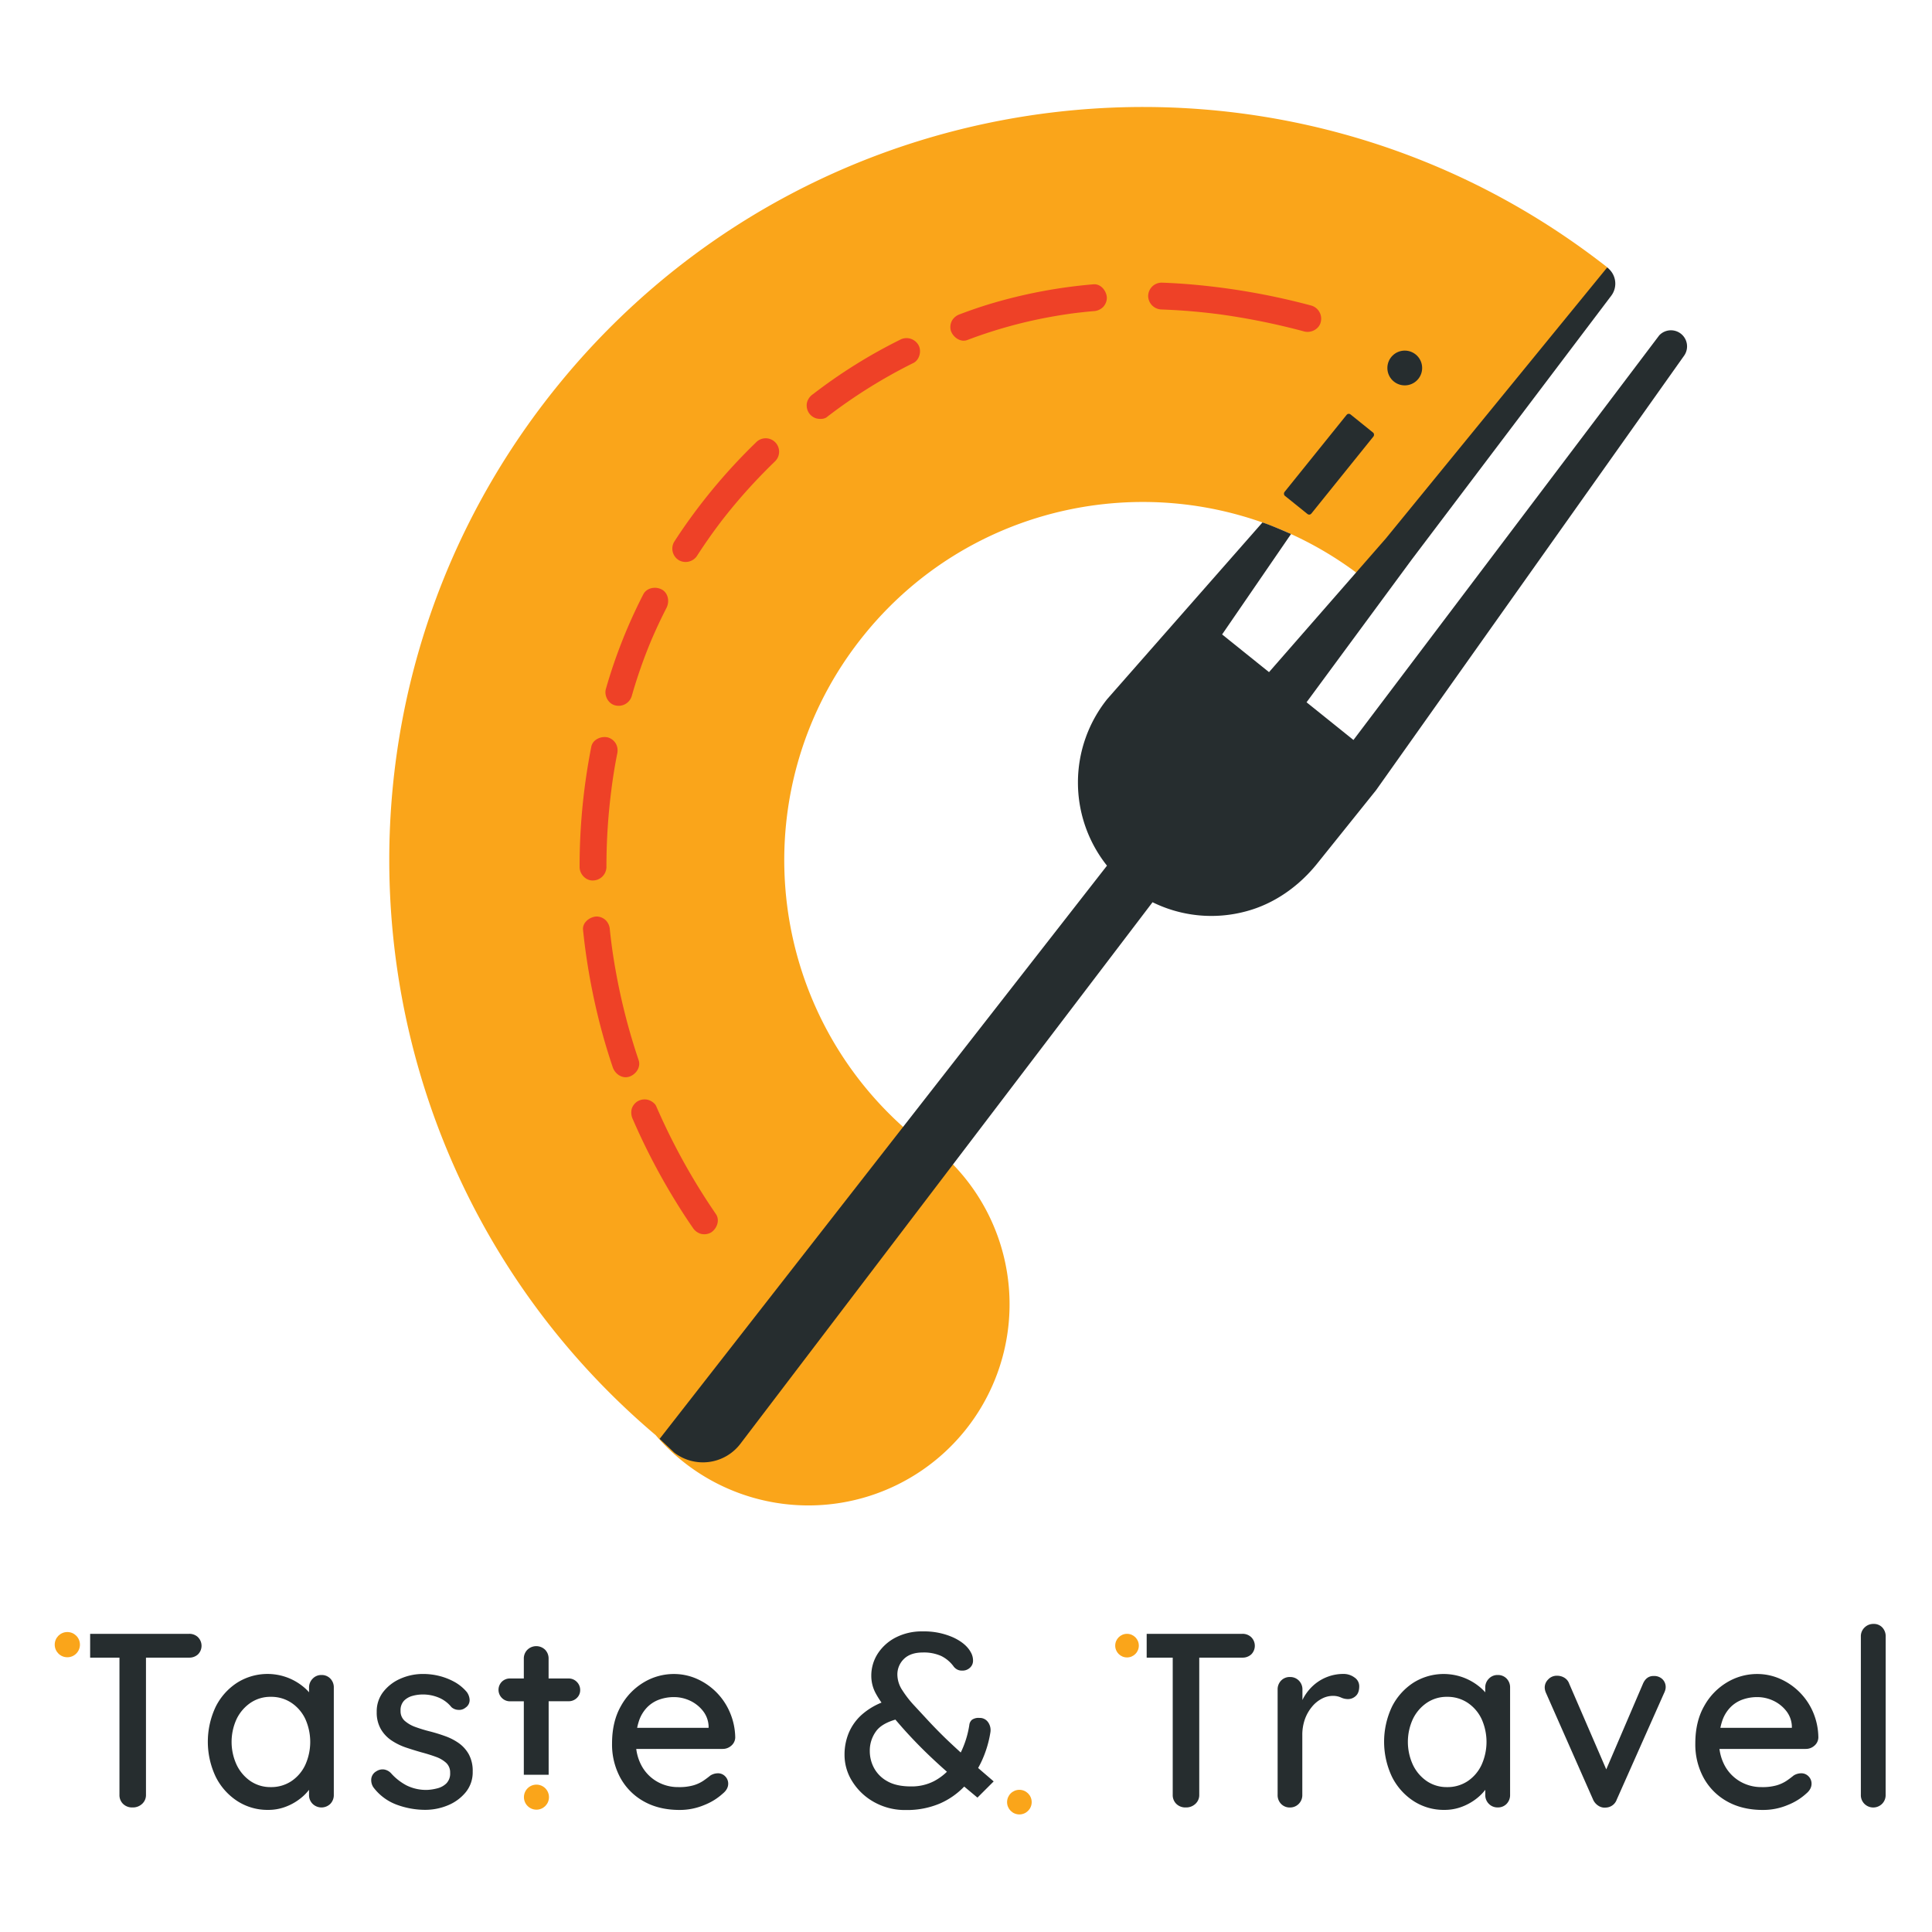 <svg id="Layer_1" data-name="Layer 1" xmlns="http://www.w3.org/2000/svg" viewBox="0 0 1080 1080"><defs><style>.cls-1{fill:none;}.cls-2{fill:#faa51a;}.cls-3{fill:#262d2f;}.cls-4{fill:#ee4127;}</style></defs><path class="cls-1" d="M482.74,355.28c-69.35,86.08-55.86,212,30.1,281.49L764.32,324.85C678.15,255.54,552.11,269.14,482.74,355.28Z"/><path class="cls-2" d="M898.2,149.23c-181-141.64-442.77-112-587.41,67.53C167.08,395.16,192.63,655,366.5,802.23A112.44,112.44,0,1,0,504.69,629.82c-78.59-70.66-89.05-191.26-21.95-274.54,69.37-86.14,195.41-99.74,281.58-30.43L899.14,157.63A6,6,0,0,0,898.2,149.23Z"/><path class="cls-3" d="M721.7,298.52l-38.53,56.14,26.22,21.07L774.7,301,898.42,149.53h0a11.24,11.24,0,0,1,2.27,15.8L789.24,312.7l-58.87,79.88,26.22,21.07L927.53,187.46a9,9,0,0,1,14,11.22L769.21,441.75v0l-32.91,41c-10.26,12.77-24.06,22.56-39.91,26.73a74.32,74.32,0,0,1-52.11-5.13L413.88,807.09a26.32,26.32,0,0,1-36.88,5l-8.26-7.76L618.81,483.91a74.64,74.64,0,0,1,.14-93.13l86.76-98.71S708.78,292.83,721.7,298.52Z"/><circle class="cls-3" cx="785.27" cy="205.71" r="9.72"/><rect class="cls-3" x="733.24" y="230.3" width="19.26" height="58.45" rx="1.5" transform="translate(327.17 -408.61) rotate(38.85)"/><path class="cls-4" d="M649.34,173q16.86.61,33.59,2.86l-2-.27a384.54,384.54,0,0,1,48.14,9.7c3.79,1,8.33-1.27,9.23-5.24a7.64,7.64,0,0,0-5.24-9.23,387.58,387.58,0,0,0-65.46-11.67q-9.12-.83-18.27-1.15a7.56,7.56,0,0,0-7.5,7.5,7.66,7.66,0,0,0,7.5,7.5Z"/><path class="cls-4" d="M540.75,190.07a262.29,262.29,0,0,1,45.84-12.8c4.49-.83,9-1.54,13.52-2.16l-2,.27q6.54-.87,13.13-1.45a8.06,8.06,0,0,0,5.3-2.2,7.63,7.63,0,0,0,2.2-5.3c-.17-3.77-3.32-7.87-7.5-7.5a283.4,283.4,0,0,0-58.87,11.29q-7.89,2.43-15.61,5.38a8.15,8.15,0,0,0-4.49,3.45,7.63,7.63,0,0,0-.75,5.78c1.15,3.56,5.3,6.73,9.22,5.24Z"/><path class="cls-4" d="M462.24,233.13a291,291,0,0,1,48.35-30.22c3.52-1.75,4.78-7,2.69-10.26A7.67,7.67,0,0,0,503,190a291,291,0,0,0-48.35,30.21,8.27,8.27,0,0,0-3.45,4.49,7.65,7.65,0,0,0,.76,5.77,7.52,7.52,0,0,0,4.48,3.45c1.82.42,4.23.44,5.78-.75Z"/><path class="cls-4" d="M389.79,310.48q3.66-5.66,7.57-11.16,2-2.83,4.11-5.63c.62-.84,1.26-1.68,1.89-2.51l.55-.72c.5-.65-.52.68-.49.63.41-.54.83-1.06,1.25-1.6q8.4-10.69,17.73-20.61,5.25-5.58,10.74-10.89a7.5,7.5,0,1,0-10.6-10.6,319.26,319.26,0,0,0-36.82,42.53q-4.62,6.38-8.88,13a7.56,7.56,0,0,0,2.69,10.26,7.66,7.66,0,0,0,10.26-2.69Z"/><path class="cls-4" d="M353.16,389.07a276.73,276.73,0,0,1,11.12-31.65l-.76,1.79q4.17-9.88,9.06-19.43c1.79-3.49,1-8.3-2.69-10.27-3.42-1.81-8.35-1-10.26,2.69a290.7,290.7,0,0,0-20.93,52.88c-1.08,3.77,1.31,8.33,5.23,9.23a7.65,7.65,0,0,0,9.23-5.24Z"/><path class="cls-4" d="M339,484.66A335.79,335.79,0,0,1,342,439.73l-.27,2Q343,431.54,345,421.43a8,8,0,0,0-.76-5.78,7.62,7.62,0,0,0-4.48-3.44c-3.72-.85-8.42,1.12-9.23,5.23A348.72,348.72,0,0,0,324.29,470q-.3,7.33-.29,14.69c0,3.92,3.45,7.68,7.5,7.5a7.63,7.63,0,0,0,7.5-7.5Z"/><path class="cls-4" d="M357,592.63a346.57,346.57,0,0,1-12.88-50.26c-.87-4.85-1.62-9.72-2.28-14.6l.27,2q-.66-5-1.19-9.94a8.11,8.11,0,0,0-2.2-5.3,7.63,7.63,0,0,0-5.3-2.2c-3.71.17-7.94,3.33-7.5,7.5a359.59,359.59,0,0,0,11.53,60.41q2.34,8.25,5.09,16.38c1.25,3.71,5.22,6.54,9.22,5.24,3.69-1.19,6.58-5.25,5.24-9.23Z"/><path class="cls-4" d="M400.2,678.68a359.79,359.79,0,0,1-27.07-46.58q-3.31-6.84-6.35-13.82c-.69-1.61-2.87-3-4.48-3.45a7.68,7.68,0,0,0-5.78.75,7.56,7.56,0,0,0-3.44,4.49,8.73,8.73,0,0,0,.75,5.78,362.14,362.14,0,0,0,25.07,47.68q4,6.45,8.34,12.72a8,8,0,0,0,4.49,3.45,7.68,7.68,0,0,0,5.78-.76c3.21-2.07,5.06-6.8,2.69-10.26Z"/><path class="cls-3" d="M110.67,915.19a6.94,6.94,0,0,0-4.92-1.87H50.39v13.31H66.78v76.68a6.8,6.8,0,0,0,2,5.06,7.16,7.16,0,0,0,5.33,2,7.47,7.47,0,0,0,5.34-2,6.62,6.62,0,0,0,2.15-5.06V926.63h24.13a7.11,7.11,0,0,0,4.92-1.8,6.78,6.78,0,0,0,0-9.64Z"/><path class="cls-3" d="M179.66,936.34a6.63,6.63,0,0,1,5,2,7,7,0,0,1,1.94,5.06v59.9a7,7,0,0,1-1.94,5.06,7.09,7.09,0,0,1-9.91,0,6.83,6.83,0,0,1-2-5.06v-10l2.91.42a10.32,10.32,0,0,1-2,5.54,26.64,26.64,0,0,1-5.48,5.89,30.56,30.56,0,0,1-8.18,4.72,27.13,27.13,0,0,1-10.12,1.87,31,31,0,0,1-17.2-4.92,34.57,34.57,0,0,1-12.06-13.52,45.72,45.72,0,0,1,0-39.31,34.23,34.23,0,0,1,12-13.38,31.82,31.82,0,0,1,27.87-2.91,31.63,31.63,0,0,1,8.81,5,24.7,24.7,0,0,1,5.75,6.44,12.76,12.76,0,0,1,2,6.45l-4.29.42V943.41a6.92,6.92,0,0,1,2-5A6.57,6.57,0,0,1,179.66,936.34ZM151.37,999a20.32,20.32,0,0,0,11.51-3.32,22.29,22.29,0,0,0,7.77-9.09,31.24,31.24,0,0,0,0-25.72,22.38,22.38,0,0,0-7.77-9,20.25,20.25,0,0,0-11.51-3.33,19.69,19.69,0,0,0-11.3,3.33,23.17,23.17,0,0,0-7.77,9,30.54,30.54,0,0,0,0,25.72,23.07,23.07,0,0,0,7.77,9.09A19.76,19.76,0,0,0,151.37,999Z"/><path class="cls-3" d="M208.64,999a7.39,7.39,0,0,1-1.11-4.5,5.56,5.56,0,0,1,2.91-4.37,6.27,6.27,0,0,1,4.09-1,6.75,6.75,0,0,1,4.09,2.15,30.8,30.8,0,0,0,8.67,6.79,24.7,24.7,0,0,0,11.58,2.5,27.57,27.57,0,0,0,5.68-.9,11.07,11.07,0,0,0,5-2.77,7.83,7.83,0,0,0,2.08-5.9,7.25,7.25,0,0,0-2.21-5.54,16.81,16.81,0,0,0-5.83-3.4q-3.6-1.32-7.76-2.43-4.44-1.25-8.95-2.77a34.33,34.33,0,0,1-8.11-4,19.27,19.27,0,0,1-5.89-6.31,18.53,18.53,0,0,1-2.29-9.57,17.7,17.7,0,0,1,3.67-11.23,24.49,24.49,0,0,1,9.57-7.35,31,31,0,0,1,12.83-2.64,37.3,37.3,0,0,1,8.46,1,35.69,35.69,0,0,1,8.6,3.26,24.59,24.59,0,0,1,7.21,5.82,8.05,8.05,0,0,1,1.59,4.3,5,5,0,0,1-2.29,4.44,5.52,5.52,0,0,1-4,1.25,6.05,6.05,0,0,1-3.88-1.53,17.92,17.92,0,0,0-6.8-5.2,22.84,22.84,0,0,0-9.43-1.87,21.43,21.43,0,0,0-5.47.76,10.54,10.54,0,0,0-4.79,2.71,7.71,7.71,0,0,0-1.94,5.68,7.12,7.12,0,0,0,2.29,5.55,18.47,18.47,0,0,0,6,3.47,79.57,79.57,0,0,0,8.18,2.49q4.31,1.11,8.53,2.64a31.45,31.45,0,0,1,7.63,3.95,19.08,19.08,0,0,1,5.54,6.24,19.37,19.37,0,0,1,2.15,9.64,17.56,17.56,0,0,1-3.95,11.58,25.32,25.32,0,0,1-10,7.28,32.92,32.92,0,0,1-12.69,2.49,46,46,0,0,1-15.74-2.84A28.79,28.79,0,0,1,208.64,999Z"/><path class="cls-3" d="M322.41,940.15a6.29,6.29,0,0,0-4.64-1.87h-11.1v-11a7,7,0,0,0-1.94-5.06,7.11,7.11,0,0,0-9.91,0,6.87,6.87,0,0,0-2,5.06v11h-7.63a6.41,6.41,0,0,0-4.64,1.8,6.42,6.42,0,0,0,0,9.08,6.28,6.28,0,0,0,4.64,1.88h7.63v41.05H306.7c0-.15,0-.27,0-.42V951h11.1a6.4,6.4,0,0,0,4.64-1.81,5.91,5.91,0,0,0,1.88-4.43A6.32,6.32,0,0,0,322.41,940.15Z"/><path class="cls-3" d="M379.89,1011.77q-11.5,0-20-4.78a33.51,33.51,0,0,1-13.1-13.17,39,39,0,0,1-4.65-19.21q0-12.2,4.93-20.87a35.18,35.18,0,0,1,12.82-13.31,32.56,32.56,0,0,1,16.78-4.65,31.55,31.55,0,0,1,12.9,2.71A35.74,35.74,0,0,1,408,957.21,36.91,36.91,0,0,1,411,971.28a6.21,6.21,0,0,1-2.22,4.58,7.16,7.16,0,0,1-4.85,1.8H349.94l-3.33-11.79h52.14l-2.64,2.5V964.9a14.7,14.7,0,0,0-3.18-8.52,19.86,19.86,0,0,0-7.21-5.69,21.09,21.09,0,0,0-9-2,24.19,24.19,0,0,0-8,1.32,18.05,18.05,0,0,0-6.8,4.23,20,20,0,0,0-4.71,7.69,35,35,0,0,0-1.73,11.86,26.73,26.73,0,0,0,3.19,13.31,22.72,22.72,0,0,0,8.59,8.8A23.45,23.45,0,0,0,379.2,999a28.68,28.68,0,0,0,8.46-1,20.38,20.38,0,0,0,5.54-2.56q2.22-1.53,3.89-2.91a8,8,0,0,1,4.15-1.25A5.52,5.52,0,0,1,405.4,993a5.72,5.72,0,0,1,1.67,4.09q0,3.06-3.05,5.55a33.5,33.5,0,0,1-10.33,6.38A35.18,35.18,0,0,1,379.89,1011.77Z"/><path class="cls-3" d="M546.4,1004.88l9.07-9.06c-1.59-1.38-3.34-2.89-5.3-4.57-1.09-.93-2.25-1.94-3.39-2.94.77-1.37,1.49-2.76,2.14-4.2a60.94,60.94,0,0,0,4.72-15.74,7.64,7.64,0,0,0-1.32-5.68,5.59,5.59,0,0,0-4.78-2.36,6.49,6.49,0,0,0-4.16,1,4.49,4.49,0,0,0-1.53,3,53.2,53.2,0,0,1-3.47,12.41c-.41,1-.85,2-1.33,2.92-2.86-2.6-5.72-5.26-8.58-8q-5.61-5.48-10.33-10.61-3.2-3.46-7-7.56a58.56,58.56,0,0,1-6.66-8.53,16.05,16.05,0,0,1-2.84-8.73,12,12,0,0,1,3.67-8.88q3.68-3.6,10.61-3.6a23.74,23.74,0,0,1,10.19,1.94,19,19,0,0,1,7.14,6.1,6.43,6.43,0,0,0,1.67,1.39,5.45,5.45,0,0,0,2.91.69,6,6,0,0,0,4.44-1.66,5.17,5.17,0,0,0,1.66-3.75,9.13,9.13,0,0,0-.48-3.12,7.85,7.85,0,0,0-.63-1.45q-2.64-5.13-9.91-8.53a39.91,39.91,0,0,0-17-3.4,31.91,31.91,0,0,0-15.32,3.47,26.13,26.13,0,0,0-10,9.08,22.67,22.67,0,0,0-3.53,12.27,20.52,20.52,0,0,0,2.42,9.71,50.36,50.36,0,0,0,3.29,5.27,38.46,38.46,0,0,0-10.91,6.66,28.37,28.37,0,0,0-7.35,10.19A31.54,31.54,0,0,0,472.1,981a27.67,27.67,0,0,0,4.44,15,33.37,33.37,0,0,0,12.2,11.44,35.23,35.23,0,0,0,17.61,4.37,47,47,0,0,0,19.14-3.67A42.29,42.29,0,0,0,539,998.7Q542.6,1001.72,546.4,1004.88Zm-24.17-9.26a27.22,27.22,0,0,1-13,3q-8.17,0-13.24-2.91a18.5,18.5,0,0,1-7.42-7.42,19.93,19.93,0,0,1-2.35-9.36,18.28,18.28,0,0,1,3.67-11.37c2.06-2.72,5.62-4.81,10.64-6.29,1.32,1.54,2.69,3.12,4.13,4.76q6.93,7.77,14.07,14.63c3.37,3.24,6.92,6.5,10.61,9.76A31.29,31.29,0,0,1,522.23,995.62Z"/><path class="cls-3" d="M699.44,915.19a6.94,6.94,0,0,0-4.92-1.87H641v13.31h14.56v76.68a6.83,6.83,0,0,0,2,5.06,7.18,7.18,0,0,0,5.34,2,7.47,7.47,0,0,0,5.34-2,6.62,6.62,0,0,0,2.15-5.06V926.63h24.13a7.11,7.11,0,0,0,4.92-1.8,6.78,6.78,0,0,0,0-9.64Z"/><path class="cls-3" d="M721.14,1010.39a6.6,6.6,0,0,1-5-2,6.94,6.94,0,0,1-1.94-5.06V944.52a7,7,0,0,1,1.94-5.06,6.63,6.63,0,0,1,5-2,6.73,6.73,0,0,1,4.93,2,6.91,6.91,0,0,1,2,5.06v15.53l-1.39-6a24.33,24.33,0,0,1,3.4-7.21,26.33,26.33,0,0,1,5.47-5.83,25.17,25.17,0,0,1,7.14-3.88,24.91,24.91,0,0,1,8.26-1.39,10.21,10.21,0,0,1,6.24,2,5.83,5.83,0,0,1,2.63,4.85c0,2.49-.65,4.32-1.94,5.47a6.31,6.31,0,0,1-4.3,1.74,9.43,9.43,0,0,1-4-.9A10.81,10.81,0,0,0,745,948a13.23,13.23,0,0,0-6,1.53,17.56,17.56,0,0,0-5.55,4.51,23.07,23.07,0,0,0-4,7,26.36,26.36,0,0,0-1.45,9v33.28a6.87,6.87,0,0,1-2,5.06A6.7,6.7,0,0,1,721.14,1010.39Z"/><path class="cls-3" d="M837.21,936.34a6.65,6.65,0,0,1,5,2,7,7,0,0,1,1.94,5.06v59.9a7,7,0,0,1-1.94,5.06,6.62,6.62,0,0,1-5,2,6.68,6.68,0,0,1-4.93-2,6.83,6.83,0,0,1-2-5.06v-10l2.91.42a10.32,10.32,0,0,1-2,5.54,26.58,26.58,0,0,1-5.47,5.89,30.62,30.62,0,0,1-8.19,4.72,27.09,27.09,0,0,1-10.12,1.87,31,31,0,0,1-17.19-4.92,34.59,34.59,0,0,1-12.07-13.52,45.82,45.82,0,0,1,0-39.31,34.33,34.33,0,0,1,12-13.38A31.82,31.82,0,0,1,818,937.73a31.78,31.78,0,0,1,8.81,5,24.7,24.7,0,0,1,5.75,6.44,12.76,12.76,0,0,1,2,6.45l-4.3.42V943.41a6.92,6.92,0,0,1,2-5A6.59,6.59,0,0,1,837.21,936.34ZM808.92,999a20.34,20.34,0,0,0,11.51-3.32,22.34,22.34,0,0,0,7.76-9.09,31.13,31.13,0,0,0,0-25.72,22.44,22.44,0,0,0-7.76-9,20.27,20.27,0,0,0-11.51-3.33,19.67,19.67,0,0,0-11.3,3.33,23,23,0,0,0-7.77,9,30.54,30.54,0,0,0,0,25.72,22.91,22.91,0,0,0,7.77,9.09A19.73,19.73,0,0,0,808.92,999Z"/><path class="cls-3" d="M870.49,936.75a7.65,7.65,0,0,1,4,1.11,6.3,6.3,0,0,1,2.7,3.33l21.77,50.34-2.63,1.25,22.05-51.45q1.93-4.58,6.24-4.44a6.57,6.57,0,0,1,4.64,1.74,6.13,6.13,0,0,1,1.59,6.24,10.76,10.76,0,0,1-.69,1.73L903.76,1006a6.67,6.67,0,0,1-6,4.44,6.3,6.3,0,0,1-4.09-.91,7.78,7.78,0,0,1-3.12-3.53l-26.2-59.35a8.81,8.81,0,0,1-.56-1.46,7.14,7.14,0,0,1-.28-2.15,6.29,6.29,0,0,1,1.88-4.16A6.47,6.47,0,0,1,870.49,936.75Z"/><path class="cls-3" d="M985.44,1011.77q-11.51,0-20-4.78a33.51,33.51,0,0,1-13.1-13.17,39,39,0,0,1-4.65-19.21q0-12.2,4.93-20.87a35.18,35.18,0,0,1,12.82-13.31,32.56,32.56,0,0,1,16.78-4.65,31.55,31.55,0,0,1,12.9,2.71,35.74,35.74,0,0,1,18.44,18.72,36.91,36.91,0,0,1,2.91,14.07,6.21,6.21,0,0,1-2.22,4.58,7.16,7.16,0,0,1-4.85,1.8H955.49l-3.33-11.79h52.14l-2.64,2.5V964.9a14.7,14.7,0,0,0-3.18-8.52,19.81,19.81,0,0,0-7.22-5.69,21,21,0,0,0-9-2,24.19,24.19,0,0,0-8,1.32,18,18,0,0,0-6.8,4.23,20,20,0,0,0-4.71,7.69A35,35,0,0,0,961,973.78a26.83,26.83,0,0,0,3.19,13.31,22.81,22.81,0,0,0,8.6,8.8A23.45,23.45,0,0,0,984.75,999a28.68,28.68,0,0,0,8.46-1,20.52,20.52,0,0,0,5.54-2.56q2.22-1.53,3.89-2.91a8,8,0,0,1,4.15-1.25A5.54,5.54,0,0,1,1011,993a5.72,5.72,0,0,1,1.67,4.09q0,3.06-3,5.55a33.5,33.5,0,0,1-10.33,6.38A35.21,35.21,0,0,1,985.44,1011.77Z"/><path class="cls-3" d="M1054.08,1003.31a6.83,6.83,0,0,1-2,5.06,7,7,0,0,1-9.85,0,6.83,6.83,0,0,1-2-5.06V914.84a6.73,6.73,0,0,1,2.08-5.06,6.93,6.93,0,0,1,5-2,6.44,6.44,0,0,1,4.93,2,7.17,7.17,0,0,1,1.87,5.06Z"/><circle class="cls-2" cx="299.88" cy="1004.62" r="7"/><circle class="cls-2" cx="37.64" cy="919.37" r="7.05"/><circle class="cls-2" cx="630.01" cy="919.92" r="6.6"/><circle class="cls-2" cx="569.84" cy="1007.4" r="6.88"/></svg>